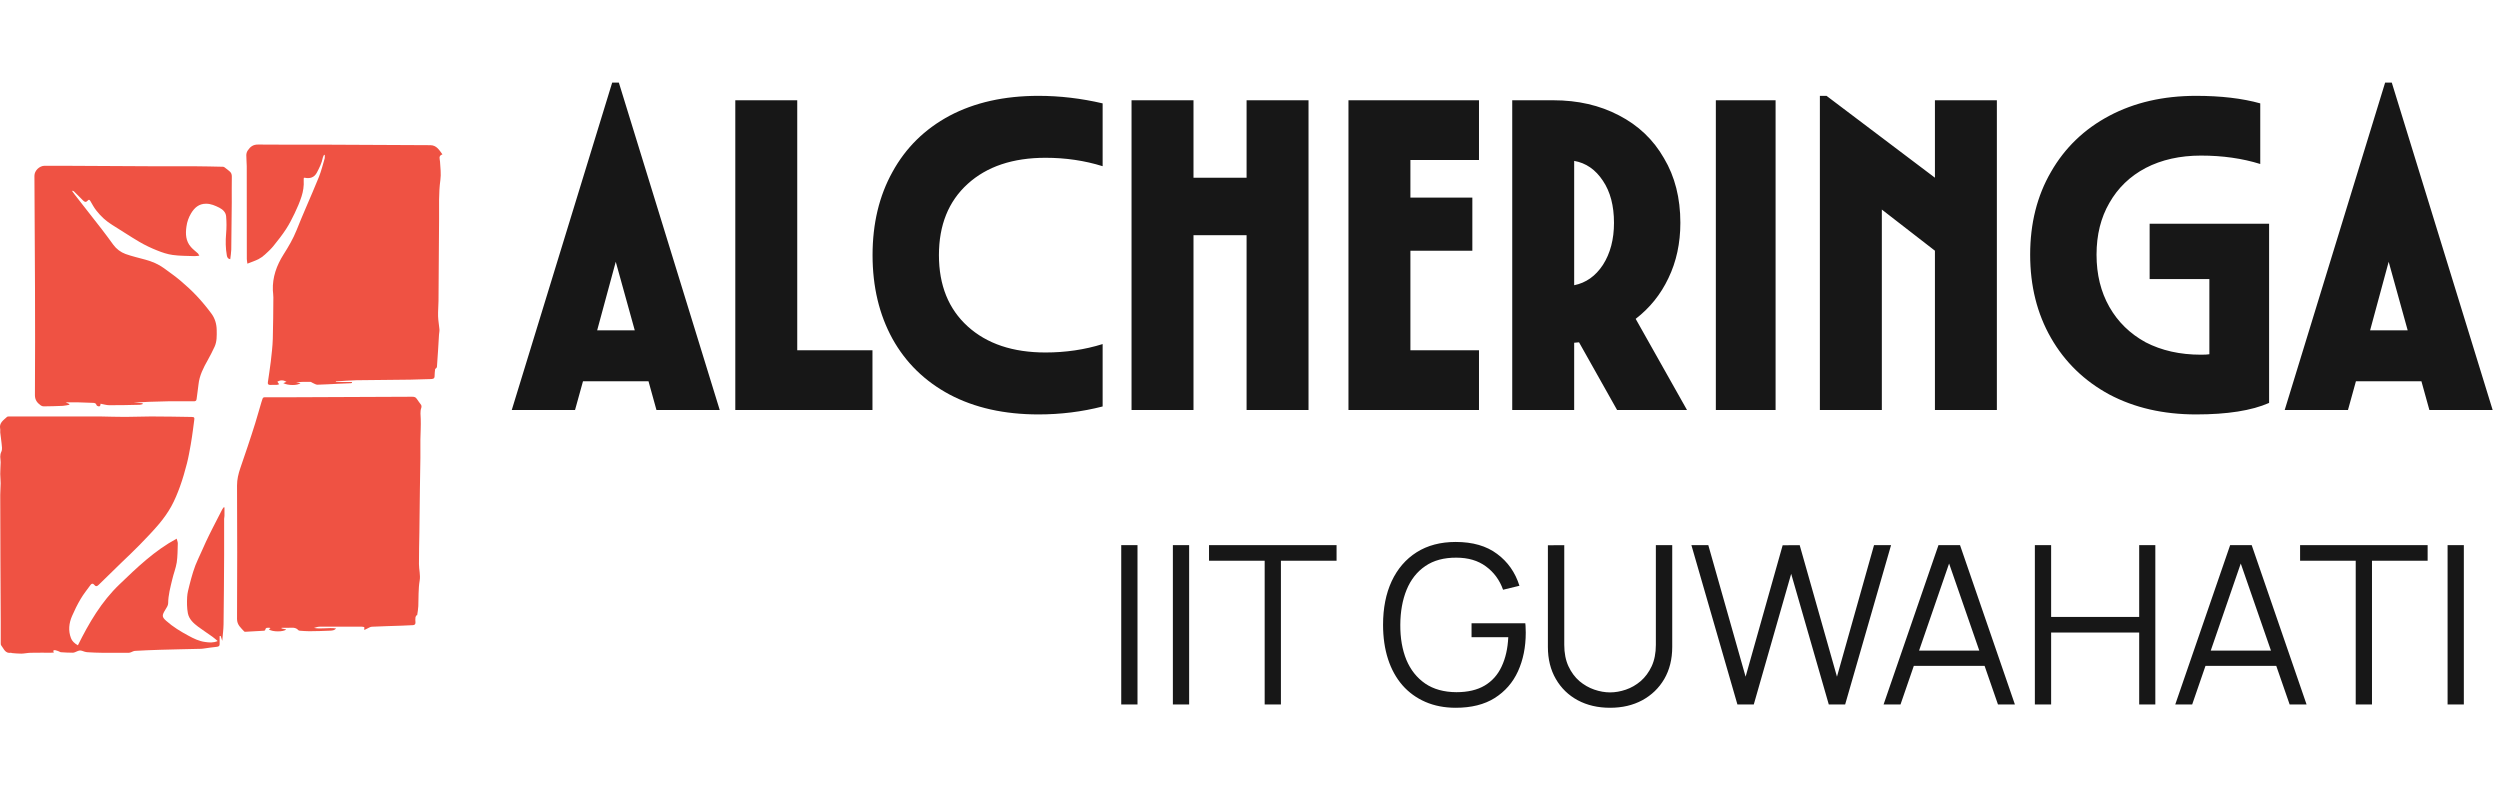 <svg width="166" height="53" viewBox="0 0 166 53" fill="none" xmlns="http://www.w3.org/2000/svg">
<path d="M5.172 42.849C5.911 41.359 6.735 39.951 7.93 38.806C9.095 37.686 10.261 36.561 11.73 35.767C11.759 35.88 11.806 35.984 11.806 36.083C11.792 36.509 11.796 36.934 11.735 37.35C11.673 37.733 11.522 38.102 11.436 38.48C11.313 39 11.171 39.511 11.166 40.055C11.166 40.206 11.053 40.362 10.967 40.504C10.754 40.858 10.74 40.962 11.034 41.222C11.484 41.624 11.996 41.932 12.522 42.215C12.867 42.404 13.223 42.575 13.616 42.627C13.877 42.664 14.152 42.697 14.455 42.565C14.322 42.456 14.223 42.362 14.109 42.282C13.792 42.054 13.469 41.846 13.157 41.615C12.844 41.383 12.55 41.109 12.474 40.717C12.408 40.367 12.408 39.993 12.427 39.634C12.441 39.369 12.517 39.109 12.579 38.854C12.73 38.263 12.891 37.672 13.157 37.114C13.337 36.736 13.502 36.348 13.678 35.965C13.82 35.658 13.976 35.35 14.128 35.048C14.332 34.641 14.54 34.239 14.749 33.837C14.777 33.781 14.82 33.733 14.858 33.681C14.872 33.686 14.891 33.686 14.905 33.691C14.905 33.88 14.905 34.069 14.905 34.258C14.905 34.325 14.882 34.386 14.882 34.452C14.882 35.251 14.886 36.05 14.882 36.854C14.872 38.386 14.867 39.917 14.844 41.449C14.839 41.809 14.787 42.168 14.758 42.551C14.72 42.433 14.687 42.334 14.654 42.23C14.63 42.23 14.607 42.234 14.583 42.234C14.583 42.409 14.578 42.579 14.583 42.754C14.588 42.887 14.531 42.934 14.398 42.948C14.1 42.977 13.806 43.024 13.507 43.066C13.46 43.071 13.408 43.076 13.36 43.081C12.867 43.09 12.375 43.104 11.882 43.114C11.455 43.123 11.029 43.133 10.602 43.147C10.057 43.166 9.508 43.184 8.963 43.218C8.873 43.222 8.783 43.279 8.693 43.312C8.645 43.326 8.602 43.345 8.555 43.345C7.963 43.35 7.375 43.35 6.783 43.345C6.456 43.34 6.129 43.331 5.802 43.307C5.679 43.298 5.555 43.255 5.442 43.213C5.314 43.166 5.209 43.208 5.1 43.255C5.015 43.293 4.92 43.34 4.83 43.34C4.565 43.34 4.3 43.326 4.034 43.307C3.996 43.307 3.958 43.27 3.92 43.255C3.84 43.227 3.759 43.189 3.679 43.175C3.575 43.156 3.489 43.18 3.575 43.331C3.499 43.336 3.447 43.34 3.394 43.34C2.939 43.34 2.48 43.336 2.025 43.345C1.821 43.35 1.622 43.397 1.418 43.402C1.21 43.407 1.001 43.378 0.793 43.364C0.774 43.364 0.75 43.34 0.731 43.345C0.338 43.411 0.253 43.066 0.077 42.849C0.049 42.811 0.049 42.745 0.049 42.693C0.049 42.225 0.049 41.761 0.049 41.293C0.035 38.485 0.02 35.667 0.016 32.854C0.016 32.594 0.044 32.334 0.044 32.079C0.044 31.875 0.016 31.672 0.016 31.469C0.016 31.209 0.039 30.949 0.044 30.693C0.044 30.575 0.02 30.452 0.016 30.334C0.016 30.216 0.035 30.107 0.091 29.989C0.162 29.838 0.125 29.63 0.106 29.45C0.087 29.209 0.039 28.963 0.016 28.722C0.006 28.642 0.03 28.552 0.011 28.471C-0.07 28.079 0.234 27.899 0.461 27.686C0.494 27.653 0.565 27.653 0.617 27.653C2.489 27.653 4.361 27.653 6.233 27.653C6.375 27.653 6.513 27.653 6.655 27.653C7.209 27.663 7.764 27.682 8.318 27.682C8.892 27.682 9.46 27.653 10.034 27.653C10.934 27.653 11.834 27.672 12.735 27.686C12.901 27.686 12.924 27.734 12.896 27.904C12.863 28.107 12.849 28.315 12.815 28.523C12.768 28.859 12.725 29.195 12.664 29.526C12.588 29.942 12.517 30.363 12.413 30.769C12.28 31.284 12.133 31.8 11.953 32.301C11.787 32.755 11.602 33.209 11.37 33.63C11.147 34.031 10.877 34.41 10.583 34.764C10.166 35.261 9.711 35.729 9.261 36.192C8.873 36.594 8.46 36.972 8.062 37.36C7.56 37.852 7.053 38.338 6.555 38.83C6.446 38.939 6.361 38.962 6.261 38.835C6.181 38.731 6.091 38.731 6.015 38.835C5.788 39.147 5.546 39.445 5.352 39.776C5.138 40.14 4.949 40.518 4.783 40.906C4.579 41.379 4.522 41.875 4.712 42.371C4.778 42.56 4.935 42.712 5.172 42.849Z" fill="#EF5243"/>
<path d="M22.308 25.365C22.663 25.365 23.014 25.365 23.369 25.365C23.369 25.384 23.374 25.398 23.374 25.417C23.355 25.427 23.336 25.445 23.312 25.445C23.023 25.46 22.739 25.469 22.45 25.483C21.99 25.502 21.535 25.535 21.075 25.545C20.966 25.545 20.862 25.464 20.753 25.422C20.706 25.403 20.658 25.356 20.611 25.356C20.294 25.351 19.981 25.351 19.659 25.379C19.758 25.398 19.858 25.417 19.952 25.441C19.763 25.606 19.128 25.606 18.81 25.441C18.881 25.412 18.948 25.384 19.023 25.351C18.815 25.228 18.625 25.223 18.417 25.346C18.45 25.393 18.488 25.441 18.535 25.512C18.479 25.531 18.431 25.554 18.384 25.554C18.237 25.559 18.095 25.549 17.948 25.559C17.806 25.568 17.768 25.488 17.787 25.379C17.848 24.921 17.929 24.462 17.981 24.003C18.038 23.502 18.099 23.001 18.114 22.495C18.142 21.583 18.142 20.666 18.151 19.753C18.151 19.592 18.128 19.436 18.118 19.276C18.085 18.406 18.365 17.63 18.824 16.902C19.151 16.387 19.464 15.857 19.692 15.285C19.895 14.775 20.109 14.264 20.327 13.758C20.611 13.082 20.914 12.411 21.184 11.73C21.336 11.338 21.44 10.926 21.559 10.52C21.578 10.449 21.564 10.368 21.564 10.293C21.549 10.288 21.53 10.283 21.516 10.278C21.488 10.34 21.45 10.401 21.436 10.463C21.369 10.822 21.208 11.139 21.042 11.456C20.867 11.791 20.578 11.876 20.227 11.801C20.218 11.801 20.208 11.806 20.175 11.81C20.17 11.862 20.161 11.919 20.166 11.976C20.189 12.34 20.132 12.704 20.023 13.044C19.9 13.427 19.739 13.801 19.564 14.165C19.393 14.524 19.208 14.883 18.99 15.219C18.739 15.602 18.455 15.966 18.166 16.321C17.995 16.533 17.791 16.723 17.588 16.907C17.46 17.025 17.313 17.129 17.161 17.209C16.934 17.323 16.687 17.403 16.427 17.507C16.412 17.38 16.389 17.29 16.389 17.2C16.389 15.143 16.389 13.087 16.384 11.03C16.384 10.789 16.351 10.543 16.355 10.302C16.355 10.193 16.393 10.075 16.455 9.985C16.621 9.739 16.81 9.593 17.142 9.598C18.701 9.617 20.26 9.602 21.819 9.607C24.075 9.617 26.326 9.626 28.582 9.64C28.989 9.645 29.165 9.962 29.378 10.25C29.089 10.349 29.207 10.548 29.217 10.728C29.241 11.134 29.297 11.555 29.241 11.952C29.122 12.813 29.16 13.673 29.155 14.534C29.141 16.349 29.132 18.165 29.117 19.98C29.113 20.32 29.079 20.666 29.089 21.006C29.098 21.294 29.155 21.583 29.179 21.871C29.189 21.985 29.16 22.098 29.151 22.216C29.127 22.585 29.108 22.954 29.084 23.318C29.061 23.663 29.041 24.008 29.013 24.353C29.008 24.41 28.956 24.462 28.895 24.5C28.88 24.651 28.852 24.807 28.857 24.959C28.866 25.171 28.71 25.166 28.582 25.171C28.132 25.19 27.686 25.2 27.236 25.209C26.047 25.223 24.857 25.228 23.668 25.247C23.213 25.256 22.753 25.299 22.298 25.327C22.308 25.341 22.308 25.351 22.308 25.365Z" fill="#EF5243"/>
<path d="M27.667 40.844C27.639 40.896 27.591 40.944 27.587 40.995C27.572 41.104 27.577 41.218 27.587 41.327C27.596 41.459 27.52 41.506 27.411 41.511C27.169 41.525 26.928 41.535 26.681 41.544C26.018 41.568 25.355 41.582 24.691 41.615C24.582 41.62 24.478 41.695 24.374 41.742C24.317 41.766 24.265 41.794 24.189 41.832C24.189 41.752 24.189 41.705 24.189 41.639C24.137 41.629 24.07 41.61 24.004 41.61C23.094 41.61 22.189 41.605 21.279 41.61C21.137 41.61 20.99 41.643 20.848 41.695C21.331 41.785 21.815 41.657 22.317 41.728C22.217 41.856 22.075 41.865 21.952 41.875C21.483 41.898 21.009 41.908 20.54 41.913C20.331 41.913 20.123 41.894 19.91 41.88C19.876 41.875 19.829 41.865 19.805 41.842C19.682 41.695 19.526 41.672 19.346 41.681C19.132 41.691 18.914 41.686 18.701 41.686C18.696 41.7 18.696 41.714 18.692 41.728C18.796 41.752 18.9 41.771 19.004 41.794C18.843 41.965 18.085 41.969 17.848 41.79C17.886 41.766 17.919 41.742 17.962 41.709C17.933 41.695 17.919 41.686 17.91 41.686C17.791 41.691 17.64 41.634 17.611 41.832C17.606 41.851 17.564 41.88 17.535 41.88C17.123 41.903 16.711 41.927 16.294 41.95C16.27 41.95 16.232 41.95 16.218 41.932C16 41.691 15.739 41.497 15.739 41.099C15.754 38.145 15.754 35.185 15.739 32.23C15.739 31.833 15.829 31.464 15.953 31.095C16.118 30.613 16.284 30.136 16.445 29.649C16.616 29.133 16.787 28.618 16.948 28.098C17.09 27.644 17.213 27.185 17.351 26.727C17.374 26.642 17.407 26.561 17.431 26.481C17.459 26.377 17.54 26.377 17.625 26.377C18.265 26.377 18.905 26.382 19.549 26.377C22.156 26.367 24.757 26.353 27.364 26.344C27.501 26.344 27.605 26.363 27.681 26.495C27.762 26.632 27.876 26.75 27.961 26.883C27.994 26.935 27.994 27.029 27.97 27.091C27.885 27.332 27.933 27.573 27.937 27.824C27.951 28.277 27.923 28.731 27.914 29.185C27.914 29.228 27.914 29.275 27.914 29.318C27.914 29.677 27.918 30.041 27.914 30.4C27.904 31.119 27.89 31.842 27.88 32.561C27.866 33.492 27.857 34.424 27.847 35.355C27.838 36.055 27.814 36.75 27.819 37.45C27.819 37.818 27.928 38.197 27.866 38.551C27.771 39.118 27.8 39.681 27.776 40.248C27.767 40.452 27.729 40.65 27.7 40.849C27.696 40.849 27.681 40.849 27.667 40.844Z" fill="#EF5243"/>
<path d="M13.237 16.978C13.1 16.992 12.996 17.011 12.891 17.006C12.418 16.987 11.939 16.997 11.47 16.93C11.119 16.883 10.768 16.765 10.441 16.633C10.034 16.472 9.636 16.283 9.257 16.061C8.65 15.706 8.062 15.309 7.461 14.94C7.048 14.69 6.702 14.368 6.409 13.995C6.247 13.796 6.124 13.564 5.996 13.342C5.935 13.238 5.887 13.248 5.821 13.323C5.712 13.446 5.622 13.418 5.518 13.314C5.319 13.11 5.12 12.912 4.916 12.713C4.887 12.685 4.845 12.666 4.778 12.666C4.835 12.746 4.887 12.832 4.949 12.907C5.551 13.678 6.157 14.448 6.759 15.224C7.02 15.559 7.271 15.905 7.522 16.25C7.731 16.533 8.01 16.746 8.333 16.864C8.764 17.02 9.219 17.12 9.659 17.243C10.105 17.366 10.522 17.54 10.896 17.815C11.261 18.084 11.631 18.34 11.977 18.633C12.356 18.954 12.73 19.294 13.071 19.659C13.417 20.027 13.74 20.42 14.038 20.822C14.275 21.143 14.384 21.517 14.389 21.923C14.394 22.301 14.408 22.675 14.247 23.025C14.109 23.323 13.958 23.62 13.796 23.909C13.507 24.419 13.242 24.935 13.18 25.531C13.147 25.857 13.09 26.178 13.053 26.505C13.038 26.632 12.958 26.646 12.853 26.646C12.285 26.646 11.716 26.642 11.147 26.646C10.73 26.651 10.318 26.665 9.901 26.68C9.569 26.694 9.238 26.712 8.877 26.732C9.095 26.746 9.285 26.76 9.47 26.774C9.47 26.793 9.475 26.812 9.475 26.831C9.408 26.85 9.337 26.878 9.271 26.878C8.598 26.892 7.925 26.911 7.257 26.906C7.067 26.906 6.878 26.845 6.679 26.807C6.66 26.869 6.688 27.015 6.522 26.977C6.48 26.968 6.418 26.93 6.409 26.897C6.375 26.774 6.285 26.755 6.186 26.75C5.864 26.736 5.546 26.722 5.224 26.717C4.949 26.712 4.679 26.717 4.366 26.717C4.47 26.765 4.537 26.793 4.603 26.826C4.603 26.845 4.603 26.859 4.603 26.878C4.461 26.902 4.319 26.939 4.176 26.949C3.75 26.968 3.323 26.977 2.897 26.982C2.831 26.982 2.755 26.958 2.703 26.916C2.475 26.75 2.319 26.566 2.319 26.24C2.333 23.885 2.333 21.526 2.324 19.172C2.309 16.671 2.295 14.169 2.286 11.673C2.286 11.333 2.613 11.011 2.963 11.007C3.314 11.007 3.665 11.007 4.015 11.007C6.077 11.016 8.143 11.03 10.209 11.04C11.11 11.044 12.015 11.035 12.915 11.04C13.55 11.044 14.18 11.059 14.815 11.073C14.853 11.073 14.901 11.101 14.934 11.129C15.029 11.2 15.123 11.276 15.218 11.352C15.346 11.451 15.398 11.564 15.393 11.735C15.379 12.307 15.393 12.879 15.389 13.451C15.379 14.491 15.37 15.536 15.356 16.576C15.351 16.784 15.313 16.992 15.289 17.209C15.119 17.186 15.081 17.063 15.062 16.959C14.976 16.481 14.972 15.999 15.014 15.512C15.048 15.129 15.048 14.742 15.014 14.359C14.991 14.098 14.801 13.914 14.564 13.791C14.285 13.654 14.01 13.527 13.683 13.527C13.204 13.527 12.915 13.791 12.688 14.165C12.527 14.434 12.422 14.727 12.38 15.044C12.309 15.536 12.332 16.009 12.678 16.401C12.816 16.562 12.996 16.689 13.152 16.836C13.176 16.869 13.195 16.912 13.237 16.978Z" fill="#EF5243"/>
<path d="M47.79 27.224H43.589L43.06 25.314H38.711L38.182 27.224H33.981L40.65 5.483H41.091L47.79 27.224ZM40.886 17.382L39.651 21.936H42.149L40.886 17.382ZM57.932 27.224H48.824V6.658H52.937V23.258H57.932V27.224ZM68.955 27.518C66.683 27.518 64.715 27.077 63.05 26.196C61.404 25.314 60.141 24.081 59.26 22.494C58.378 20.888 57.938 19.037 57.938 16.941C57.938 14.845 58.378 13.004 59.26 11.418C60.141 9.811 61.404 8.568 63.05 7.686C64.715 6.805 66.683 6.364 68.955 6.364C70.365 6.364 71.786 6.531 73.215 6.864V11.036C72.021 10.663 70.757 10.477 69.425 10.477C67.251 10.477 65.528 11.055 64.254 12.211C62.981 13.366 62.345 14.943 62.345 16.941C62.345 18.939 62.981 20.516 64.254 21.671C65.528 22.827 67.251 23.405 69.425 23.405C70.757 23.405 72.021 23.219 73.215 22.846V26.989C71.844 27.342 70.424 27.518 68.955 27.518ZM82.773 11.8V6.658H86.886V27.224H82.773V15.619H79.248V27.224H75.134V6.658H79.248V11.8H82.773ZM98.205 27.224H89.538V6.658H98.205V10.624H93.651V13.122H97.764V16.647H93.651V23.258H98.205V27.224ZM107.375 27.224L104.848 22.729L104.525 22.758V27.224H100.412V6.658H103.144C104.77 6.658 106.219 6.991 107.492 7.657C108.785 8.323 109.784 9.273 110.489 10.507C111.214 11.721 111.576 13.151 111.576 14.796C111.576 16.148 111.312 17.372 110.783 18.469C110.274 19.546 109.549 20.447 108.609 21.172L112.017 27.224H107.375ZM107.169 14.796C107.169 13.66 106.924 12.73 106.435 12.005C105.945 11.261 105.309 10.82 104.525 10.683V18.939C105.309 18.782 105.945 18.332 106.435 17.587C106.924 16.823 107.169 15.893 107.169 14.796ZM117.899 27.224H113.932V6.658H117.899V27.224ZM128.479 11.8V6.658H132.592V27.224H128.479V16.647L124.954 13.915V27.224H120.84V6.364H121.281L128.479 11.8ZM142.736 14.855H150.668V26.754C149.513 27.263 147.897 27.518 145.821 27.518C143.646 27.518 141.727 27.077 140.062 26.196C138.397 25.295 137.104 24.041 136.184 22.435C135.263 20.829 134.803 18.988 134.803 16.912C134.803 14.835 135.263 13.004 136.184 11.418C137.104 9.811 138.397 8.568 140.062 7.686C141.727 6.805 143.646 6.364 145.821 6.364C147.466 6.364 148.886 6.531 150.081 6.864V10.889C148.886 10.517 147.574 10.331 146.144 10.331C144.753 10.331 143.529 10.605 142.471 11.153C141.433 11.701 140.63 12.475 140.062 13.474C139.494 14.454 139.21 15.599 139.21 16.912C139.21 18.224 139.494 19.38 140.062 20.379C140.63 21.378 141.433 22.161 142.471 22.729C143.529 23.277 144.753 23.552 146.144 23.552C146.398 23.552 146.584 23.542 146.702 23.522V18.528H142.736V14.855ZM165.512 27.224H161.311L160.782 25.314H156.434L155.905 27.224H151.704L158.373 5.483H158.814L165.512 27.224ZM158.608 17.382L157.374 21.936H159.871L158.608 17.382Z" fill="#171717"/>
<path d="M74.45 46.776V36.199H75.53V46.776H74.45ZM77.879 46.776V36.199H78.959V46.776H77.879ZM83.974 46.776V37.234H80.279V36.199H88.748V37.234H85.053V46.776H83.974ZM96.66 46.996C95.916 46.996 95.245 46.866 94.648 46.607C94.05 46.347 93.541 45.978 93.12 45.498C92.704 45.018 92.385 44.44 92.165 43.764C91.945 43.084 91.835 42.325 91.835 41.487C91.835 40.381 92.025 39.416 92.407 38.593C92.794 37.766 93.348 37.124 94.067 36.669C94.787 36.214 95.651 35.986 96.66 35.986C97.786 35.986 98.702 36.25 99.407 36.779C100.117 37.303 100.612 38.008 100.891 38.895L99.804 39.159C99.574 38.513 99.194 37.996 98.665 37.609C98.141 37.222 97.488 37.029 96.704 37.029C95.877 37.024 95.189 37.21 94.64 37.587C94.092 37.959 93.678 38.483 93.399 39.159C93.125 39.83 92.985 40.606 92.98 41.487C92.975 42.369 93.11 43.145 93.384 43.816C93.663 44.482 94.08 45.006 94.633 45.388C95.186 45.765 95.877 45.956 96.704 45.961C97.463 45.961 98.09 45.814 98.585 45.52C99.079 45.226 99.454 44.805 99.708 44.256C99.968 43.708 100.115 43.059 100.149 42.31H97.711V41.385H101.28C101.295 41.497 101.302 41.617 101.302 41.744C101.307 41.867 101.31 41.955 101.31 42.009C101.31 42.964 101.138 43.818 100.795 44.572C100.453 45.322 99.936 45.914 99.246 46.35C98.56 46.781 97.698 46.996 96.66 46.996ZM106.908 46.996C106.1 46.996 105.385 46.83 104.763 46.497C104.146 46.164 103.661 45.694 103.309 45.086C102.956 44.479 102.78 43.769 102.78 42.956V36.206L103.867 36.199V42.817C103.867 43.365 103.96 43.84 104.146 44.242C104.332 44.638 104.574 44.967 104.873 45.226C105.177 45.481 105.507 45.669 105.865 45.792C106.222 45.914 106.57 45.975 106.908 45.975C107.251 45.975 107.601 45.914 107.958 45.792C108.316 45.669 108.644 45.481 108.942 45.226C109.241 44.967 109.483 44.638 109.67 44.242C109.856 43.84 109.949 43.365 109.949 42.817V36.199H111.036V42.956C111.036 43.769 110.859 44.479 110.507 45.086C110.154 45.689 109.667 46.159 109.045 46.497C108.428 46.83 107.716 46.996 106.908 46.996ZM115.364 46.776L112.309 36.199H113.432L115.908 44.932L118.368 36.206L119.499 36.199L121.975 44.932L124.435 36.199H125.566L122.518 46.776H121.431L118.934 38.101L116.451 46.776H115.364ZM125.07 46.776L128.714 36.199H130.146L133.789 46.776H132.665L129.206 36.801H129.632L126.194 46.776H125.07ZM126.694 44.212V43.199H132.158V44.212H126.694ZM135.115 46.776V36.199H136.195V40.966H142.042V36.199H143.114V46.776H142.042V42.002H136.195V46.776H135.115ZM144.437 46.776L148.081 36.199H149.513L153.156 46.776H152.032L148.573 36.801H148.999L145.561 46.776H144.437ZM146.061 44.212V43.199H151.525V44.212H146.061ZM156.42 46.776V37.234H152.726V36.199H161.195V37.234H157.5V46.776H156.42ZM162.52 46.776V36.199H163.599V46.776H162.52Z" fill="#171717"/>
</svg>
